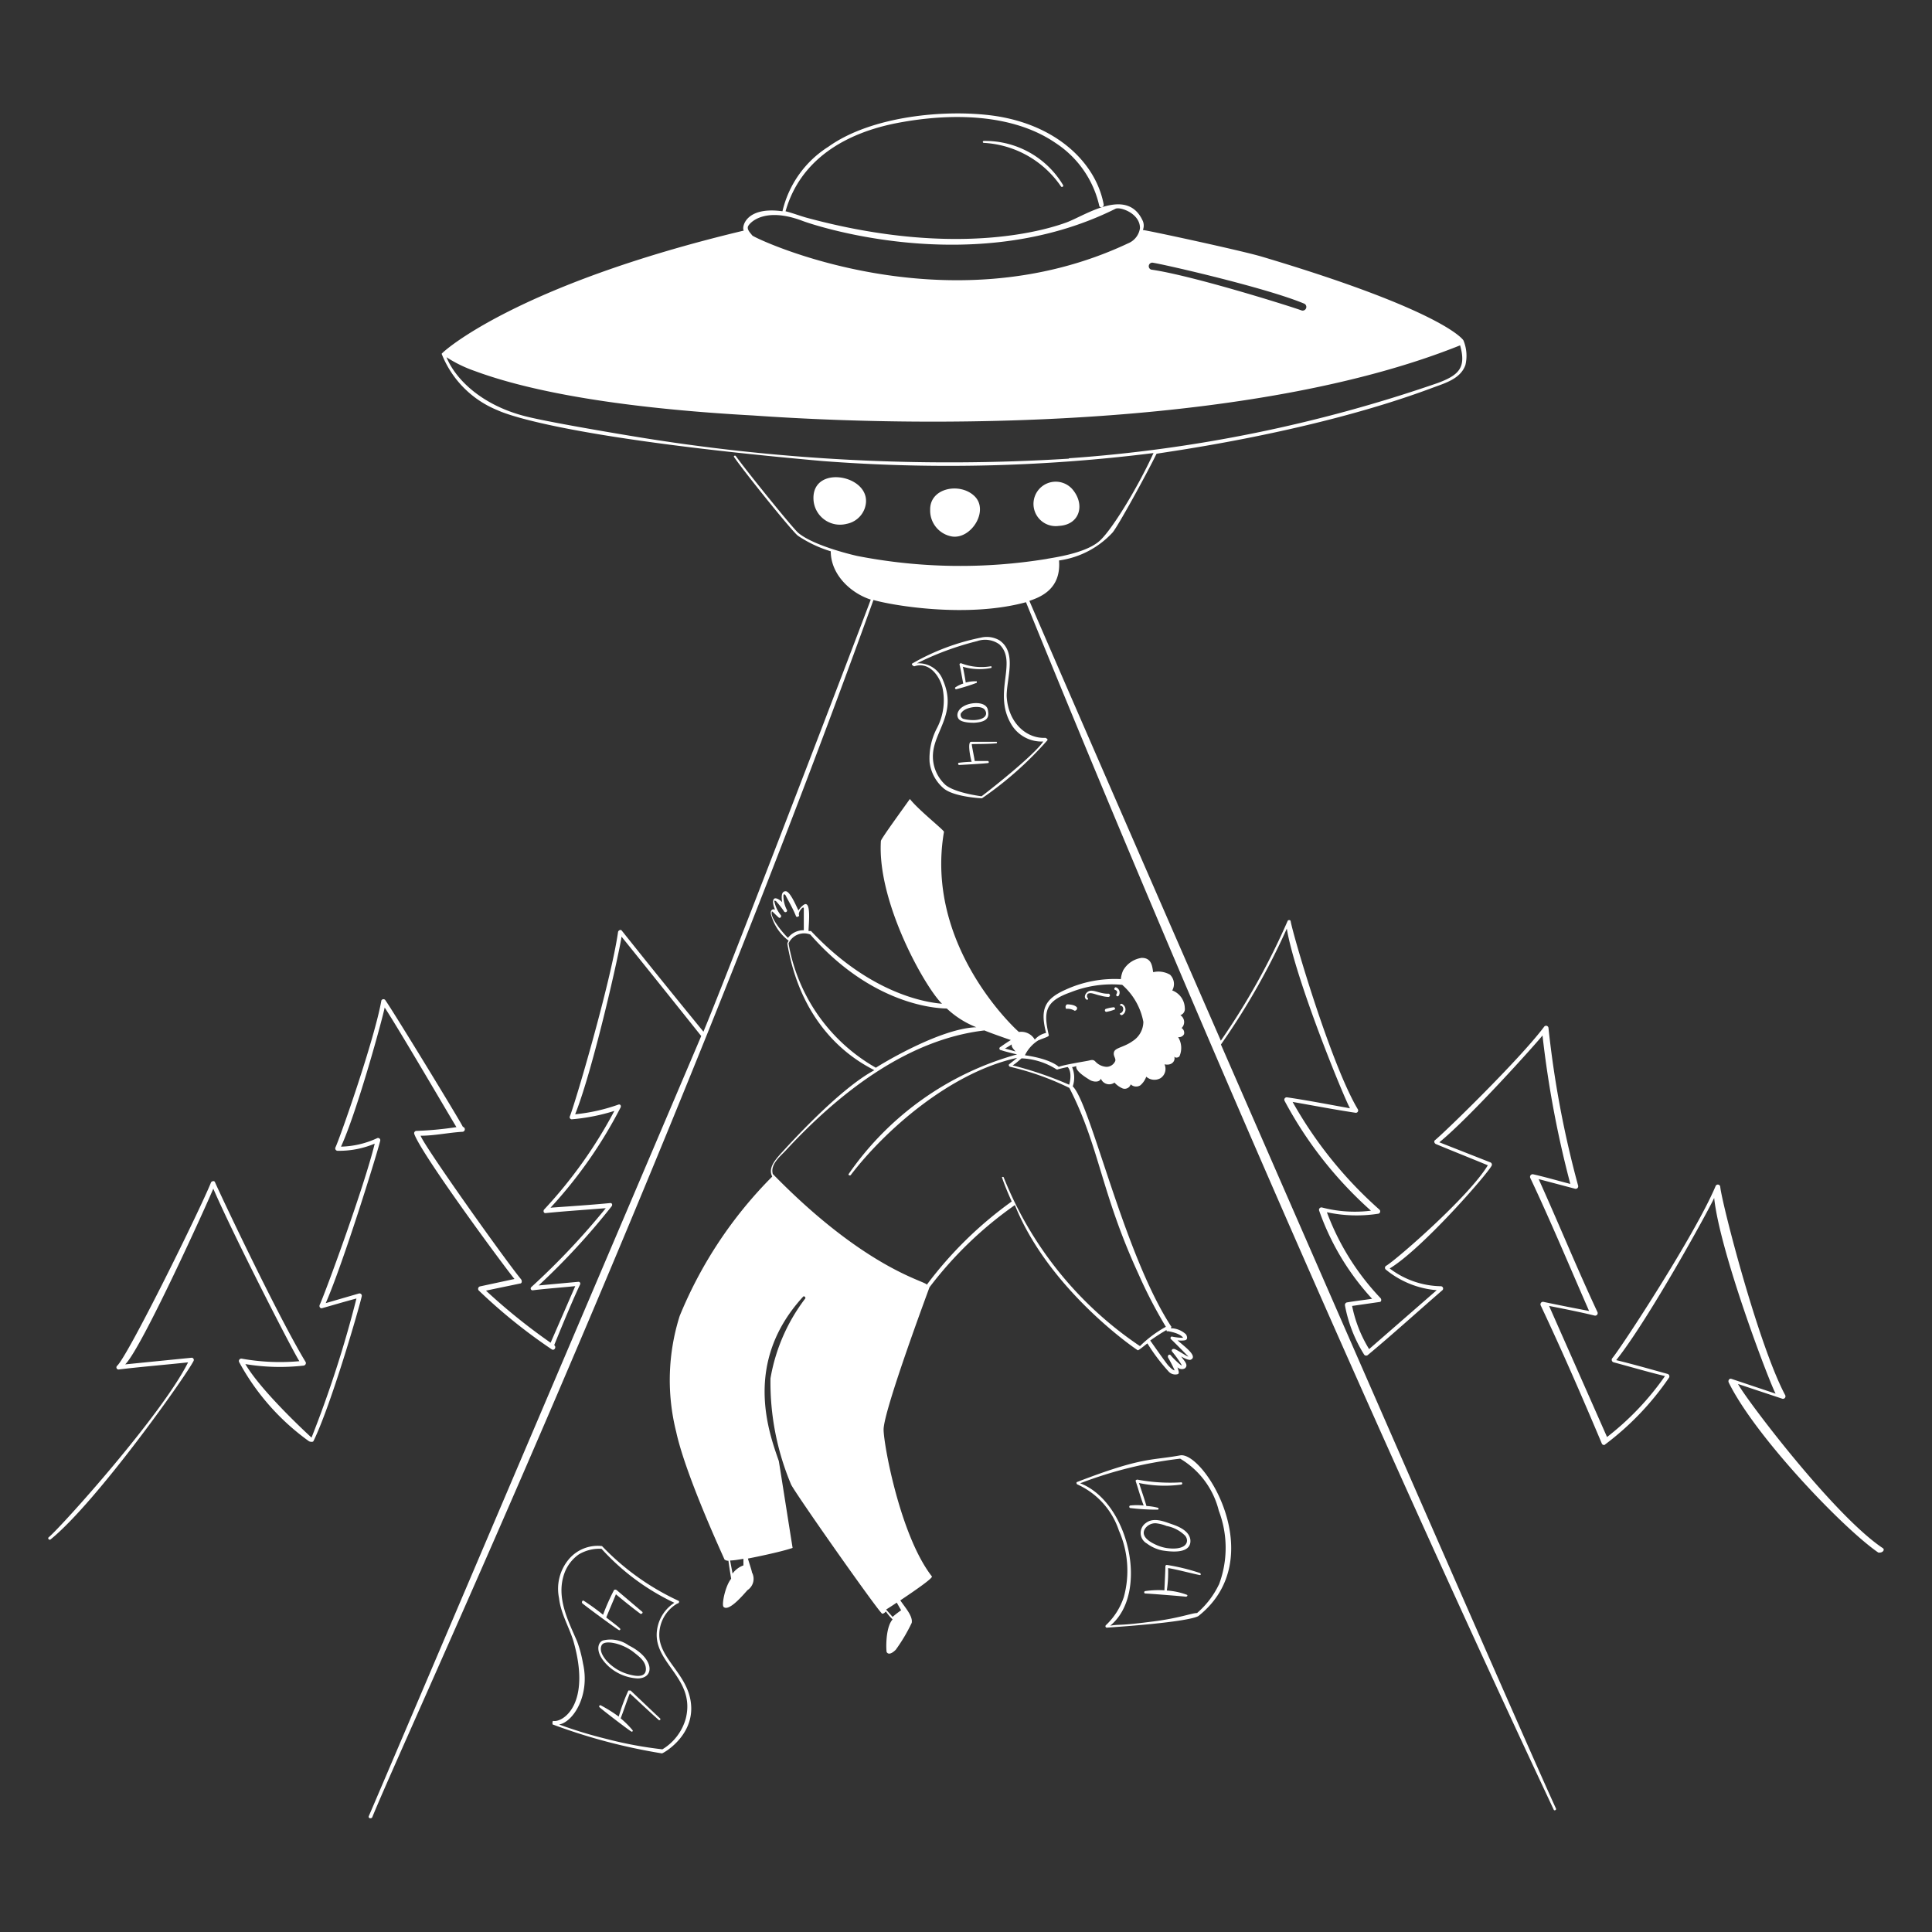 <svg xmlns="http://www.w3.org/2000/svg" viewBox="0 0 400 400" height="400" width="400"><rect x="0" y="0" width="400" height="400" fill="#333333" stroke="none"/><g fill="#ffffff"><path d="M175.28 108.46a4.96 4.96 0 0 0 3.72 -3.12c2.46 -6.78 -10.88 -9.6 -10.58 -2a5.5 5.5 0 0 0 6.86 5.12zm26.46 -5.76c-3 -2.88 -9.26 -1.7 -9.16 2.86a5.44 5.44 0 0 0 4.56 5.52c3.98 0.56 7.7 -5.42 4.6 -8.38zm20.26 -1.44a4.6 4.6 0 1 0 -2.76 7.62c4.34 -0.22 5.5 -4.44 2.76 -7.62zm-15.06 31.32a5.22 5.22 0 0 0 -3.88 -0.56 46.94 46.94 0 0 0 -14.2 5.36c-0.26 0.16 0.3 0.62 0.46 0.56 2.96 -0.96 5.1 1.8 5.78 4.34a12.36 12.36 0 0 1 -1.1 8.44 13.5 13.5 0 0 0 -1.54 7.04 8.46 8.46 0 0 0 2.98 5.52c2.18 1.74 7.8 2 7.86 2a73.02 73.02 0 0 0 13.54 -12c0.2 -0.26 -0.36 -0.52 -0.42 -0.52 -3.86 0.2 -7.72 -3.08 -8 -8.64 -0.02 -3.72 2.18 -8.98 -1.48 -11.54zM209.4 150a7.28 7.28 0 0 0 6.6 3.52c-2 2.96 -11.6 10.48 -12.78 11.34 0 0 -5.4 -0.66 -7.46 -2.34a8 8 0 0 1 -2.6 -6.38c0.28 -4.82 5.02 -8.54 2.1 -15.24a5.36 5.36 0 0 0 -5.42 -3.56 60.14 60.14 0 0 1 12.46 -4.6 5.04 5.04 0 0 1 4.6 0.66c3.88 3.66 -1.46 10.04 2.5 16.6z" stroke-width="1"></path><path d="M202.24 141.36v-0.3a7.14 7.14 0 0 0 -2.3 0.26c0 -0.2 -0.46 -2.76 -0.6 -3.28a12.18 12.18 0 0 0 5.82 0.26c0.2 0 0.16 -0.4 0 -0.36a11.68 11.68 0 0 1 -6.12 -0.6c-0.2 -0.12 -0.46 0.14 -0.36 0.34 0.2 0.68 0.66 3.58 0.76 3.84a6.16 6.16 0 0 0 -1.68 0.82 0.24 0.24 0 0 0 0.2 0.36 38.58 38.58 0 0 0 4.28 -1.34zm-0.6 8.28c3.32 -0.16 3.06 -1.58 2.9 -2.6 -0.26 -1.72 -3.02 -1.74 -4.64 -1.02s-2 2 -1.44 2.8 2.58 0.82 3.18 0.82zm-2.62 -2c0.66 -1.28 4.12 -1.74 4.86 -0.7s0 2 -2 2.14a8 8 0 0 1 -2.46 -0.26 0.88 0.88 0 0 1 -0.4 -1.28zm7.32 5.94h-5.28c-0.9 0 0 4 0.12 4.14a23.82 23.82 0 0 0 -2.62 0.2c-0.3 0 -0.2 0.46 0 0.46s5 -0.26 6 -0.4c0.26 0 0.14 -0.42 0 -0.42h-2.76c0 -0.26 -0.66 -3.42 -0.6 -3.48s3.68 0 5.16 -0.2a0.2 0.2 0 0 0 -0.02 -0.3zm38 147.74c-6.14 1.12 -7.76 0.26 -21.36 5.52 -0.24 0.1 0 0.46 0 0.46a16 16 0 0 1 8.68 9.6 20.6 20.6 0 0 1 1.02 13.74 14 14 0 0 1 -3.72 5.84 0.3 0.3 0 0 0 0.3 0.5c14.86 -1.02 18.24 -2 18.86 -2.4 15.02 -11.9 1.12 -34.14 -3.78 -33.26zm8 26.78a18 18 0 0 1 -4.5 5.86c-1.06 0 -3.7 1.06 -9.04 1.74 -7.4 0.96 -6.66 0.52 -8.94 0.88 8.18 -6.72 3.84 -25.64 -6.22 -29.48a85.08 85.08 0 0 1 20.7 -5.1 17.36 17.36 0 0 1 8 10.78 21.56 21.56 0 0 1 0.02 15.32z" stroke-width="1"></path><path d="M239.7 312.56c0.2 0 0.24 -0.36 0 -0.4a11.84 11.84 0 0 0 -2.34 -0.36c-0.46 -1.58 -1.02 -3.16 -1.54 -4.76a25.4 25.4 0 0 0 8.78 0.32 0.24 0.24 0 0 0 0 -0.46 36.56 36.56 0 0 1 -9.1 -0.56c-0.2 0 -0.46 0.14 -0.36 0.34 0.56 1.7 1.02 3.38 1.64 5.02a13.12 13.12 0 0 0 -2.8 0 0.28 0.28 0 0 0 0 0.52 46 46 0 0 0 5.72 0.34zm-2.26 7a8 8 0 0 0 3.18 1.44c5.3 0.86 6 -0.92 5.82 -2.3 -0.3 -1.74 -2.3 -2.62 -3.78 -3.12s-3.78 -1.54 -5.42 -0.26a2.5 2.5 0 0 0 0.2 4.24zm-0.26 -3.22a2.58 2.58 0 0 1 2.16 -0.96 8.48 8.48 0 0 1 2.2 0.56 7.36 7.36 0 0 1 3.82 2c0.98 1.18 0.32 3.16 -3.88 2.56a8.9 8.9 0 0 1 -2.46 -0.82c-1.22 -0.58 -3.02 -1.8 -1.84 -3.34zm4.4 7.66a0.3 0.3 0 0 0 -0.3 0.3c0 0.88 -0.2 4.6 -0.2 4.96a18.84 18.84 0 0 0 -4 0.16 0.26 0.26 0 0 0 0 0.5c0.68 0 7.72 0.56 8.44 0.66 0.26 0 0.46 -0.3 0.2 -0.4a14.56 14.56 0 0 0 -4.14 -0.88 25.5 25.5 0 0 0 0.26 -4.64c1.08 0.1 6 1.38 6.6 1.44 0.2 0 0.24 -0.26 0 -0.42a42.2 42.2 0 0 0 -6.86 -1.68zm-105.08 14.36a7.5 7.5 0 0 1 3.72 -6.36c0.32 0 0.56 -0.46 0.2 -0.6a52.26 52.26 0 0 1 -15.78 -11.3 7.82 7.82 0 0 0 -6.9 2.76 9.5 9.5 0 0 0 -2 8c0.36 3.18 2 5.82 2.96 8.84 3.82 13.28 -2.26 16.96 -4.14 16.6 -0.26 0 -0.16 0.72 -0.16 0.72a118.96 118.96 0 0 0 22.64 6c0.3 0 8 -4.34 5.62 -12.26 -1.5 -4.9 -6.26 -7.9 -6.16 -12.4zm5.5 17.38a10.82 10.82 0 0 1 -4.86 6.44 82.76 82.76 0 0 1 -11.68 -2.18 91.18 91.18 0 0 1 -9.7 -2.96c2.88 -0.5 6.46 -6 4.94 -12.66a26 26 0 0 0 -1.22 -4.56c-1.86 -4.3 -4.38 -9.06 -2.66 -14a8.16 8.16 0 0 1 3.02 -4 8.38 8.38 0 0 1 4.7 -1.16 48 48 0 0 0 15.08 11.18 8 8 0 0 0 -3.32 4.4C134 344 144.16 346.86 142 355.74z" stroke-width="1"></path><path d="M128.16 337.5a0.2 0.2 0 0 0 0.22 -0.32c-0.52 -0.56 -2.52 -2 -2.86 -2.3 0.14 -0.4 1.68 -4 2 -4.8 1.64 1.38 3.32 2.72 5.02 4 0.24 0.2 0.7 -0.16 0.4 -0.4l-5.26 -4.46c-0.2 -0.14 -0.46 -0.14 -0.56 0a44 44 0 0 0 -2.26 5.1 46.26 46.26 0 0 0 -4 -2.9c-0.32 -0.16 -0.46 0.3 -0.32 0.5s6.92 5.22 7.62 5.58zM126 345a9.68 9.68 0 0 0 6 2.5c3.56 0 3.58 -4.14 -1.84 -6.84a6.5 6.5 0 0 0 -5.32 -1.02c-1.24 0.46 -1.68 2.74 1.16 5.36zm-1.38 -4.44c0.56 -1.06 4.12 -0.4 6.54 1.48 1.02 0.82 2.34 1.74 2.54 3.16 0.26 2 -1.52 2 -3.36 1.5a9.56 9.56 0 0 1 -4.86 -2.98c-0.64 -0.8 -1.48 -2.04 -0.88 -3.16zm5.94 9.44h-0.46a39.44 39.44 0 0 0 -2 5.4 30 30 0 0 0 -3.74 -2.34 0.24 0.24 0 0 0 -0.24 0.4c0.46 0.46 6.32 4.96 6.64 5.06a0.2 0.2 0 0 0 0.24 -0.26 19.64 19.64 0 0 0 -2.5 -2.5c0.36 -0.86 1.54 -4.34 1.9 -5.16 2 1.84 4 3.74 6 5.52a0.22 0.22 0 0 0 0.3 -0.3c-1.94 -1.82 -4.04 -3.82 -6.14 -5.82zm94.42 -143.04c0.2 0.16 0.4 -0.2 0.2 -0.36s-0.14 -0.6 0 -0.82c0.64 -0.44 1.66 0.18 2.72 0.36a6.52 6.52 0 0 0 1.48 0.26 0.34 0.34 0 1 0 0 -0.66c-1.54 0 -2.62 -0.7 -3.58 -0.62s-1.64 1.38 -0.82 1.84zm4.24 2.5a7.54 7.54 0 0 0 1.58 -0.46c0.16 -0.14 0 -0.36 -0.14 -0.46a7.2 7.2 0 0 0 -1.64 0.32 0.32 0.32 0 1 0 0.2 0.6zm2.78 -1.26c-0.3 0 0 -0.46 0.26 -0.36a1.28 1.28 0 0 1 0 2.34c-0.2 0 -0.6 -0.3 -0.3 -0.4 0.76 -0.26 0.8 -1.48 0.04 -1.58zm-0.9 -2.2a0.28 0.28 0 0 0 0.52 0.14 1.16 1.16 0 0 0 -0.62 -1.74c-0.22 0 -0.42 0.38 -0.2 0.52 0.88 0.3 0.3 0.86 0.3 1.08zm-8.62 3.26a0.52 0.52 0 0 0 0.5 -0.66s-0.3 -0.62 -2 -0.66c-0.22 0 -0.42 0.38 -0.36 0.6s0 0.32 0.16 0.32a2.8 2.8 0 0 1 1.7 0.4z" stroke-width="1"></path><path d="M235.56 279.56c0.14 0.1 1.88 -1.38 2 -1.42a39.04 39.04 0 0 0 4.34 5.76 1.86 1.86 0 0 0 1.88 0.62c0.5 -0.12 0.2 -0.76 0 -1.44a1.28 1.28 0 0 0 1.54 0.22c0.88 -0.74 -0.3 -1.68 -0.76 -2.46 0 0 1.48 0.92 2 0.66 1.54 -0.74 -1.58 -2.9 -2.76 -4a5.24 5.24 0 0 0 1.48 0c0.66 -0.1 0.56 -0.78 0.26 -1.24a4.66 4.66 0 0 0 -3.12 -1.26c0 -0.12 0.2 -0.32 0 -0.46 -9.8 -15.08 -16.6 -46 -20.32 -49.62a5.62 5.62 0 0 0 -0.14 -4c0.32 0 0.58 -0.14 0.88 -0.18 -0.26 1.02 2.12 2.42 2.78 2.84s2 0.6 2.3 -0.26a1.86 1.86 0 0 0 2.82 0.82 4.82 4.82 0 0 0 1.72 1.22 1.3 1.3 0 0 0 1.64 -0.86 1.62 1.62 0 0 0 2 0.2 4.24 4.24 0 0 0 1.22 -1.78 2.56 2.56 0 0 0 2.96 0.3 2.3 2.3 0 0 0 0.82 -2.86c1.68 0.34 2.32 -0.88 2 -1.64 0.2 0.36 0.76 0.3 1.08 0a4.26 4.26 0 0 0 -0.26 -4 1.18 1.18 0 0 0 1.22 -0.6 1.18 1.18 0 0 0 -0.5 -1.28 1.7 1.7 0 0 0 -0.26 -2.66 1.34 1.34 0 0 0 0.92 -1.48 4 4 0 0 0 -2.6 -3.64 2.68 2.68 0 0 0 -0.46 -3.26 4.8 4.8 0 0 0 -3.48 -0.52c-0.2 -0.86 -0.16 -3 -2.4 -2.96a5.24 5.24 0 0 0 -3.84 2.62 5.74 5.74 0 0 0 -0.46 1.78 24.44 24.44 0 0 0 -11.48 2.2c-4.5 2 -5.2 4.24 -4 8.94a4.28 4.28 0 0 0 -2.34 1.38 3.22 3.22 0 0 0 -3.28 -1.58c-1.28 -1.08 -19.5 -18.24 -15.52 -41.44 0 -0.36 -5.26 -4.5 -7.06 -6.8 -1.74 2.46 -5.88 8.12 -6 8.68 -0.82 12.74 9.24 30.46 12.66 33.72 -0.92 -0.14 -13.58 -0.66 -27.12 -15.06h-0.52c0 -1.24 0.52 -5.52 -0.6 -5.58 -0.52 0 -1.44 1.14 -1.48 1.34 -0.36 -0.66 -1.7 -4 -2.66 -4s-0.88 1.3 -0.72 2.3c0 -0.14 -1.42 -1.32 -1.78 -0.6s0.3 2.1 0.3 2.14a0.54 0.54 0 0 0 -0.62 0c-0.6 0.46 0 1.54 0.12 2a10 10 0 0 0 3.32 4.4s-0.32 0.5 -0.26 0.7c3.26 19.16 16 24.98 18 26.12 -7.46 4 -18 15.78 -19.46 17.36 -1.12 1.28 -2.56 2.92 -1.68 4.66a88.18 88.18 0 0 0 -19.16 28.86 44 44 0 0 0 -0.72 24c2 9.2 10 26.32 10 26.42a1.3 1.3 0 0 0 0.82 0.26c0 0.26 0.52 3.52 0.56 3.72 -1.26 1.54 -2 5.42 -1.58 5.82 1.12 1.14 4.34 -2.8 4.96 -3.46a2.8 2.8 0 0 0 0.92 -3.68c0 -0.32 -0.82 -2.66 -0.82 -2.86 0.52 -0.1 6.54 -1.28 9.24 -2.2 -0.92 -5.72 -2.8 -17.78 -2.86 -18 -2 -5.78 -7.5 -20.34 5.02 -34 0.2 -0.26 0.6 0.1 0.46 0.36a37.74 37.74 0 0 0 -7.2 16.54 54.5 54.5 0 0 0 4.28 22c1.08 2.14 18.4 26.76 18.86 26.72s0.6 -0.36 0.76 -0.46a10.36 10.36 0 0 0 1.38 1.64c-1.58 1.78 -1.32 6.64 -1.22 6.78 0.5 0.78 1.52 -0.14 1.88 -0.5a35.28 35.28 0 0 0 3.3 -5.56c0.28 -1.4 -1.4 -3.22 -2.36 -4.66 2.98 -2 6.76 -4.6 6.54 -4.96 -6.54 -8.38 -10 -27.32 -10 -30.4 0 -4 9.5 -29.42 9.5 -29.46a79.14 79.14 0 0 1 17.68 -17.02c6.54 16.32 22.64 28.2 25.44 30.06zM151.66 325.8c0 -0.1 -0.46 -2.5 -0.5 -2.72 0.82 0 1.84 -0.2 2.76 -0.34v1.36a4.78 4.78 0 0 0 -2.26 1.7zm34 6c0.1 0.16 0.86 1.54 0.92 1.58a21.24 21.24 0 0 0 -1.78 1.38l-1.34 -1.52c0.54 -0.34 1.36 -0.86 2.18 -1.42zm56.1 -56.2c2.76 0.46 3.22 1.38 3.16 1.38a11.86 11.86 0 0 1 -2.2 -0.24c-0.3 -0.12 -0.5 0.3 -0.3 0.5 0.72 0.66 3.52 3.52 3.62 3.62 -0.36 0 -2.52 -1.58 -3 -1.58s-0.52 0.36 -0.36 0.56a21.32 21.32 0 0 1 2 2.82c0 0.3 -1.9 -1.54 -2.24 -2s-0.82 0 -0.58 0.46a26.62 26.62 0 0 1 1.34 2.6c-0.52 -0.1 -0.92 -0.62 -1.28 -0.96s-3.78 -5.22 -3.78 -5.22a40.56 40.56 0 0 1 3.48 -2.24 0.16 0.16 0 0 0 0.12 0.32zm-26.8 -60.2c1.52 -0.64 2.36 -0.78 2.16 -1.18 -1.1 -4.76 -0.76 -6.92 4.54 -8.78a23.16 23.16 0 0 1 10.68 -1.54 13.5 13.5 0 0 1 4.38 7.66 4.78 4.78 0 0 1 -2.24 4c-1.76 1.26 -3.52 1.34 -3.82 2.2s0.5 1.38 0.2 2a2 2 0 0 1 -1.74 1.12 3.4 3.4 0 0 1 -2.3 -1.06c-0.46 -0.52 -0.86 -0.36 -1.48 -0.22s-5 0.82 -6.14 1.28c0 0 -1.52 -1.62 -7 -2.4a7.52 7.52 0 0 1 2.76 -3.08zm-3.46 3.72a14.5 14.5 0 0 1 7.2 2.26 0.34 0.34 0 0 0 0.36 0s1.38 -0.36 2 -0.46c1.02 1.12 0.36 3.52 0.3 3.66a74 74 0 0 0 -11.7 -4c0.76 -0.48 1.28 -1 1.84 -1.46zm-2 -2.96c-0.22 0.52 0.4 1.12 0.76 1.54l-2.2 -0.62c0.52 -0.26 1.44 -0.86 1.5 -0.92zM159.8 188.78c0 -0.3 0.46 0.34 1.42 1.18 0.3 0.24 0.62 -0.16 0.46 -0.46a6.58 6.58 0 0 1 -1.38 -3.02s0.36 0 0.42 0.16a18.44 18.44 0 0 1 1.58 2 0.34 0.34 0 1 0 0.56 -0.36 6.4 6.4 0 0 1 -0.66 -2.9c0.14 -0.52 0.5 0 0.6 0.3 0.72 1.34 1.44 2.6 2 4 0.16 0.36 0.78 0 0.62 -0.24 -0.22 -0.66 0.96 -2 1 -1.38v4.54a4 4 0 0 0 -3.28 1.58c-0.9 -0.86 -3.76 -4.18 -3.34 -5.4zm3.46 6.54a3.54 3.54 0 0 1 4.5 -1.84c13.74 15.68 28 15.28 28.26 15.32a19.22 19.22 0 0 0 6.12 3.88c-7.5 0.22 -19.72 7.66 -20.8 8.38a36.8 36.8 0 0 1 -18.08 -25.74zm44.56 48.48c0 -0.2 -0.46 -0.16 -0.36 0 0.56 1.68 1.28 3.32 2 4.96a80.58 80.58 0 0 0 -17.58 17.24c0 -0.74 -12.44 -3.02 -31.88 -22.94 -0.56 -2 1.52 -3.62 2.66 -4.84 10.98 -11.88 25.12 -23 41.16 -24.88 1.04 0.46 4.66 1.72 5.48 2 -0.1 0 -1.54 0.96 -2.16 1.42a0.34 0.34 0 0 0 0.12 0.66c0.56 0.22 2.8 0.78 3.32 0.88a62.66 62.66 0 0 0 -34.84 24.72c-0.22 0.26 0.24 0.46 0.4 0.26 6.94 -9.1 20.48 -21.2 34.44 -24.26 -0.52 0.46 -1.08 0.86 -1.64 1.32 -0.2 0.16 0 0.46 0.16 0.52a57.74 57.74 0 0 1 12.3 4.38c6.24 12.16 6.48 21.48 14.26 38.42a97.7 97.7 0 0 0 5.72 11.04 24 24 0 0 0 -5.36 4 75.88 75.88 0 0 1 -28.2 -34.9zm-4.14 -214.62a0.2 0.2 0 0 0 0 0.4 20.74 20.74 0 0 1 16 9.04 0.26 0.26 0 0 0 0.42 -0.3 18.8 18.8 0 0 0 -16.42 -9.14z" stroke-width="1"></path><path d="M389.84 320.54c-10.16 -6.74 -28.6 -31.22 -30 -34l9.2 3.06a0.52 0.52 0 0 0 0.56 -0.76c-5.56 -10.42 -13.12 -39.76 -13.44 -43.12a0.5 0.5 0 0 0 -0.96 -0.16c-4.2 10 -19.42 33.26 -21.36 35.6a0.54 0.54 0 0 0 0.2 0.88c3.58 0.96 7.1 2 10.68 2.86a57.5 57.5 0 0 1 -12 12.62c-4 -9.04 -8 -18.1 -12 -27.14 3.16 0.62 6.32 1.24 9.44 2a0.52 0.52 0 0 0 0.56 -0.76c-4.24 -9.06 -8 -18.3 -12.16 -27.5l7.56 2a0.52 0.52 0 0 0 0.62 -0.62 207.3 207.3 0 0 1 -6.14 -32.64 0.5 0.5 0 0 0 -0.92 -0.26c-5.1 6.8 -20.74 22 -22.58 23.46 -0.3 0.24 -0.1 0.7 0.22 0.82 3.56 1.48 7.14 2.9 10.72 4.38 -4 6.6 -19.1 19.68 -21.04 20.8a0.48 0.48 0 0 0 -0.12 0.76 19 19 0 0 0 10.58 4.3l-14 12.2a27.2 27.2 0 0 1 -3.52 -8.94l5.68 -0.82c0.4 0 0.44 -0.56 0.2 -0.8a52 52 0 0 1 -11.1 -17.78 29.06 29.06 0 0 0 10.68 0.3 0.5 0.5 0 0 0 0.22 -0.82 85.8 85.8 0 0 1 -18 -22.32c4.34 0.76 8.62 1.58 12.98 2.24a0.48 0.48 0 0 0 0.52 -0.72c-5.56 -9.28 -13.4 -36 -13.9 -38.92 0 -0.3 -0.56 -0.36 -0.66 0a146.5 146.5 0 0 1 -13.8 24.72C232.9 170 215.88 130.84 213.12 124.4c2.46 -0.82 6.6 -2.54 6.14 -8.36a18.56 18.56 0 0 0 11.08 -5.78c1.18 -1.38 7.16 -12.32 9.1 -16.3 0 -0.16 31.26 -4 57.06 -13.64 2.6 -0.98 5.88 -1.84 6.9 -4.76a8.3 8.3 0 0 0 -0.4 -5.06c-0.12 -0.3 -4.56 -6.28 -41.74 -17.36 -4.3 -1.28 -24 -5.52 -24.64 -5.52a2.48 2.48 0 0 0 0 -1.84c-3.22 -7.2 -11.84 -1.22 -15.78 0.26 -2.92 1.06 -21.82 7.72 -53.9 -0.98 -1.42 -0.4 -2.86 -0.96 -4.3 -1.32 3.04 -10.72 12.4 -16.24 23.26 -18.3s23.7 -2 32.7 4.2a21.06 21.06 0 0 1 8.98 12.92c0.1 0.62 1.04 0.36 0.92 -0.26 -1.6 -8.52 -9.66 -16.48 -22.78 -18.34 -9.86 -1.36 -25.22 0 -34.18 6.4A21.6 21.6 0 0 0 162 43.74c-7.86 -1.08 -8.48 3.52 -8 4 -47.44 11.32 -62.62 25.32 -62.56 25.52a20.84 20.84 0 0 0 11.54 11.66c2.76 1.28 16.5 6 67.14 10.52a340.94 340.94 0 0 0 68.7 -1.64c-3.32 7.26 -8.68 16 -11.18 18.2 -3.02 2.7 -10.18 3.52 -10.94 3.72a111.12 111.12 0 0 1 -39.24 -0.62c-3.32 -0.76 -9.7 -2.6 -12.26 -4.84 -1.42 -1.34 -10.46 -12.52 -12.86 -15.84 -0.16 -0.2 -0.52 0 -0.36 0.2 2 2.96 12 15.38 13.22 16.3a25.28 25.28 0 0 0 6.8 3.22c0 4.86 4.18 8.68 8.28 10 -2.82 7.62 -28.96 75.82 -34.64 89.46q-8.52 -10.4 -16.92 -20.94c-0.24 -0.3 -0.72 0 -0.76 0.3 -1.46 10.2 -8.88 35.52 -10 38.22a0.44 0.44 0 0 0 0.4 0.56 40.46 40.46 0 0 0 8.84 -1.74 95.46 95.46 0 0 1 -14.56 20.44c-0.2 0.26 -0.1 0.76 0.32 0.72 4.12 -0.42 8.32 -0.68 12.46 -1.02a151.32 151.32 0 0 1 -15.42 16.34 0.38 0.38 0 0 0 0.3 0.66c2.92 -0.36 5.88 -0.56 8.8 -0.86L114 278a124.18 124.18 0 0 1 -13.38 -10.78c2.34 -0.52 4.7 -0.98 7.04 -1.48 0.42 0 0.46 -0.56 0.22 -0.88 -3.22 -3.88 -20 -27.48 -20.8 -29.72 2.92 0 5.82 -0.66 8.74 -0.82a0.52 0.52 0 0 0 0 -1.02c0.2 0 -14.26 -23.7 -16 -26.16a0.48 0.48 0 0 0 -0.86 0c-1.44 8.12 -8.48 28.2 -9.5 30.4a0.5 0.5 0 0 0 0.4 0.72 19.1 19.1 0 0 0 7.72 -1.48c-2.14 8.84 -10.26 30.96 -11.4 33.4 -0.14 0.36 0.12 0.78 0.52 0.66 2.34 -0.66 4.76 -1.38 7.1 -2a233.84 233.84 0 0 1 -9.3 28.8s-10.26 -9.34 -13.7 -15.22a43.62 43.62 0 0 0 12 0.32c0.36 0 0.68 -0.42 0.46 -0.78 -5.64 -9.28 -17.52 -34.38 -18.74 -37.18 -0.16 -0.42 -0.66 -0.22 -0.82 0 -2.14 5.4 -17.22 36 -19.46 38a0.44 0.44 0 0 0 0.3 0.76c4.8 -0.58 9.6 -0.96 14.4 -1.48 -5.4 10.84 -26.2 34 -28.86 36.22 -0.3 0.26 0.16 0.68 0.42 0.42 9.6 -7.82 28 -33.82 29.58 -36.94a0.46 0.46 0 0 0 -0.36 -0.66l-13.8 1.38c3.42 -3.32 17.12 -33.62 18.24 -36.38 4.18 9.66 16.3 33.36 17.82 35.72a44.78 44.78 0 0 1 -11.9 -0.52 0.5 0.5 0 0 0 -0.56 0.72 48.7 48.7 0 0 0 14.4 16.34c0.22 0.16 0.88 0.26 0.98 0 3.62 -7.36 9.5 -27.68 10 -30a0.48 0.48 0 0 0 -0.58 -0.56l-6.88 2c3.66 -8.38 10.66 -31.02 11.28 -33.62a0.46 0.46 0 0 0 -0.66 -0.52 18.76 18.76 0 0 1 -7.46 1.74c3.38 -7.36 8.68 -26.82 9.04 -28.8 2.82 4.24 14.36 24 14.86 24.76a70.98 70.98 0 0 1 -8.26 0.78 0.48 0.48 0 0 0 -0.46 0.66c1.62 4.44 19.04 28 20.74 30l-7.16 1.54a0.52 0.52 0 0 0 -0.2 0.88 112.38 112.38 0 0 0 15.06 12.14c0.56 0.38 1.04 -0.5 0.52 -0.86 0 0 3.4 -8.46 5.36 -12.56a0.38 0.38 0 0 0 -0.3 -0.56l-8.28 0.76a144.76 144.76 0 0 0 15.12 -16.4c0.2 -0.26 0.1 -0.7 -0.3 -0.66 -4.14 0.4 -8.22 0.66 -12.36 0.96a93.82 93.82 0 0 0 14.5 -20.74c0.16 -0.3 0 -0.76 -0.46 -0.6a37.6 37.6 0 0 1 -8.94 2c3.78 -9.44 9.3 -34.22 9.6 -36.78q8.28 10.26 16.5 20.58C144.1 217.08 77.26 374 76.36 376c-0.2 0.48 0.56 0.62 0.72 0.22 6.94 -17.12 60.44 -132 103.76 -252 4 1.16 19.46 3.78 31.58 0.46 56.8 139.56 108.46 248.18 109.26 250 0.16 0.3 0.62 0 0.46 -0.26 -4.24 -9.1 -39.84 -90.52 -69.36 -158.16a145.14 145.14 0 0 0 13.64 -24c1.72 10.32 11.74 34.8 13.08 37.2 -4.36 -0.78 -8.62 -1.62 -12.98 -2.26a0.5 0.5 0 0 0 -0.56 0.72 82.26 82.26 0 0 0 17.88 22.74 26.98 26.98 0 0 1 -10.12 -0.66 0.5 0.5 0 0 0 -0.62 0.6 52.56 52.56 0 0 0 10.98 18.3c-1.72 0.26 -3.52 0.46 -5.26 0.76a0.56 0.56 0 0 0 -0.36 0.62 29.16 29.16 0 0 0 4 10.22 0.54 0.54 0 0 0 0.78 0c5.24 -4.36 10.26 -8.94 15.42 -13.4a0.48 0.48 0 0 0 -0.36 -0.8 18 18 0 0 1 -10.58 -3.68c6.64 -4 20 -19.26 21.1 -21.26a0.5 0.5 0 0 0 -0.3 -0.72l-10.52 -4.14c6.44 -5.26 20.18 -20.6 21.36 -22.12a213.44 213.44 0 0 0 5.76 30.74c-2.56 -0.66 -5.14 -1.42 -7.72 -2a0.54 0.54 0 0 0 -0.56 0.78c4.28 9.08 8.14 18.34 12.16 27.52 -3.16 -0.6 -6.32 -1.22 -9.44 -1.88a0.52 0.52 0 0 0 -0.56 0.76c4.46 9.46 8.6 18.98 12.66 28.62 0.12 0.24 0.52 0.34 0.66 0.14a58.4 58.4 0 0 0 13.24 -13.84 0.52 0.52 0 0 0 -0.3 -0.76c-3.54 -0.98 -7.1 -2 -10.64 -2.86 6.7 -8.38 19.32 -31.38 20.28 -33.58 1.18 11.2 11.3 37.86 12.72 40.52l-9.14 -3.06c-0.46 -0.16 -0.76 0.36 -0.56 0.76 5.42 11.08 23.6 30.14 30.96 35.2 0.96 0.12 1.38 -0.6 0.96 -0.9zM238.6 54.38c2.44 0.36 23.76 5.24 31.5 8.52a0.76 0.76 0 0 1 -0.6 1.38c-2 -0.76 -22.66 -7.26 -31.16 -8.46a0.74 0.74 0 0 1 0.26 -1.44zm-83.76 -7.42c0.14 -0.62 3.16 -4.3 11.28 -1.24 1.44 0.58 35.2 12.28 64.84 -2.5 0.92 -0.46 5.06 0.92 5.06 4a4 4 0 0 1 -2.46 3.16c-37.76 17.78 -77.14 -0.96 -77.8 -1.62 -0.36 -0.48 -1.08 -1.14 -0.92 -1.8zm66.46 48a399.24 399.24 0 0 1 -90.62 -4.7c-3.88 -0.64 -17.54 -2.94 -22 -4.1 -8.8 -2.26 -14.32 -7.5 -16.24 -12.2a27.12 27.12 0 0 0 5.88 2.86c8 2.96 24.3 7.36 57.62 9.2 42.84 3 106 1.68 146.36 -14.52 1.28 4.56 -0.16 6.16 -4.7 7.82a296.28 296.28 0 0 1 -76.3 15.56z" stroke-width="1"></path></g></svg>